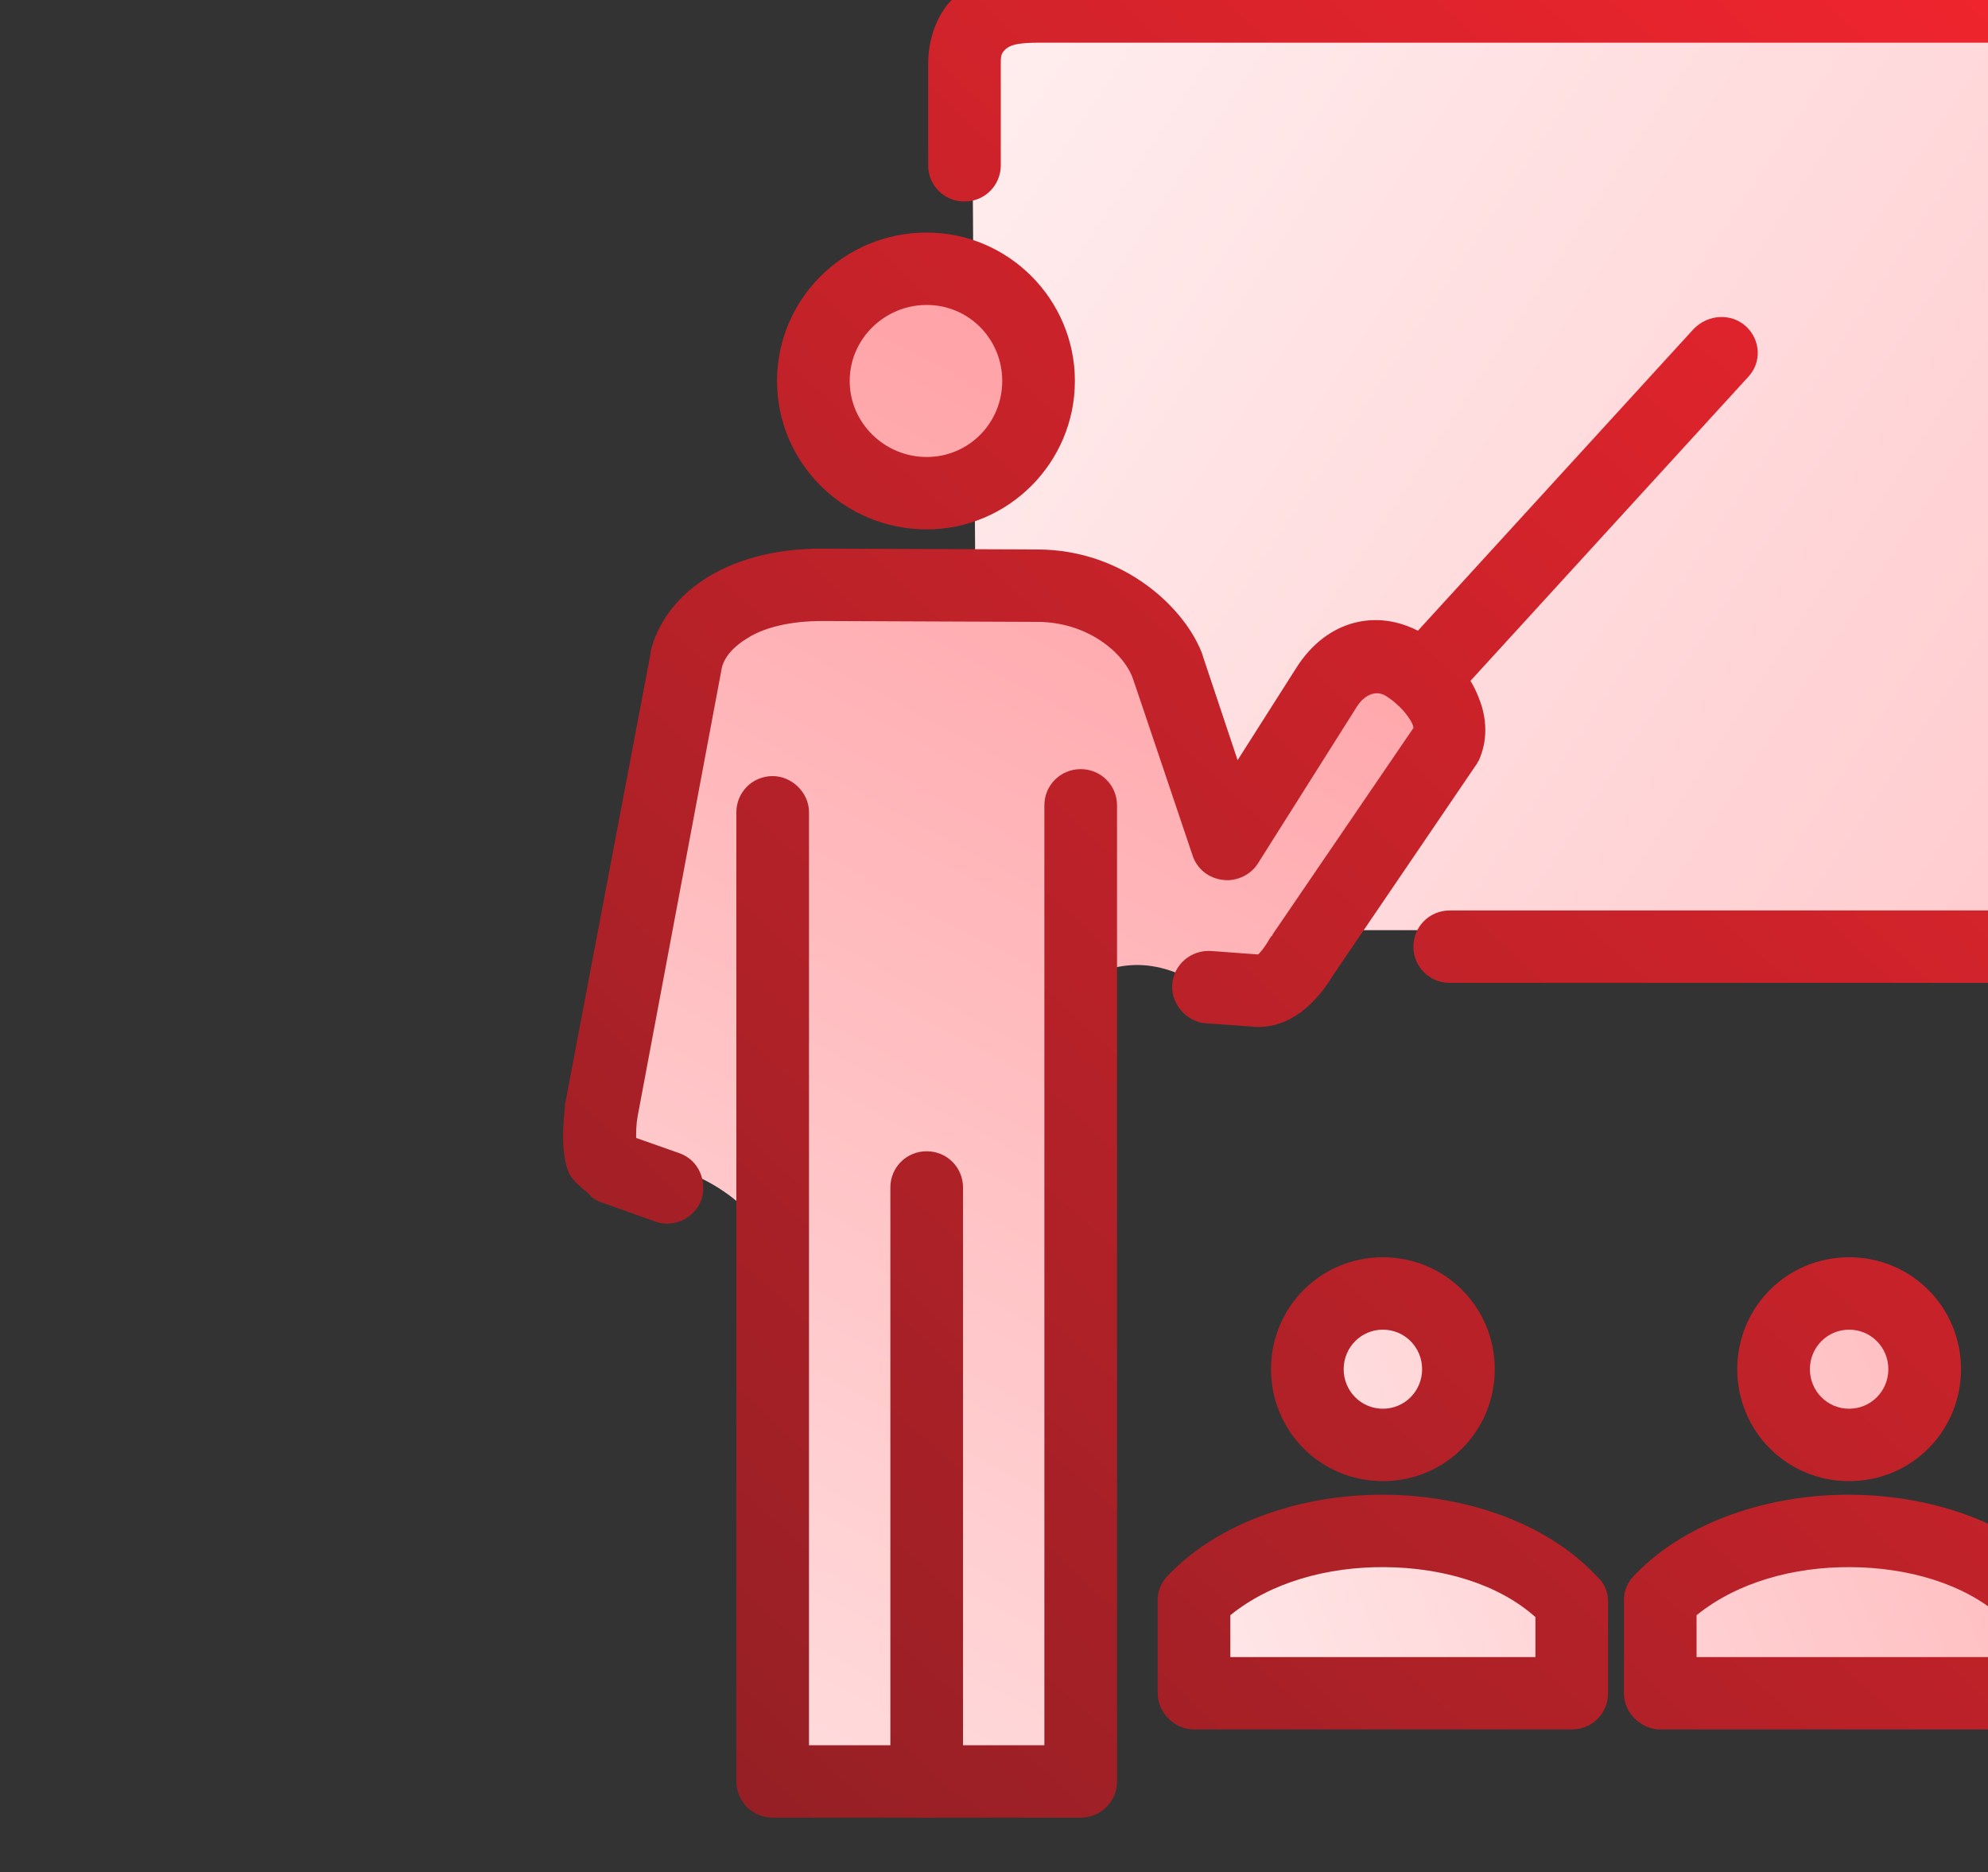 <?xml version="1.0" encoding="UTF-8" standalone="no"?>
<!DOCTYPE svg PUBLIC "-//W3C//DTD SVG 1.1//EN" "http://www.w3.org/Graphics/SVG/1.1/DTD/svg11.dtd">
<svg width="100%" height="100%" viewBox="0 0 137 129" version="1.1" xmlns="http://www.w3.org/2000/svg" xmlns:xlink="http://www.w3.org/1999/xlink" xml:space="preserve" xmlns:serif="http://www.serif.com/" style="fill-rule:evenodd;clip-rule:evenodd;stroke-linejoin:round;stroke-miterlimit:2;">
    <rect x="0" y="0" width="137" height="129" fill="#333333" stroke="none"/>
    <g transform="matrix(1,0,0,1,-30619,-1495)">
        <g transform="matrix(3.034,0,0,5.197,23433,942.188)">
            <g id="education1" transform="matrix(1,0,0,1,-0.791,52.328)">
                <g transform="matrix(0.33,0,0,0.192,-7723.18,-181.307)">
                    <path d="M30650.1,1227.29L30741.2,1227.29L30741.2,1290.02L30650.5,1290.02L30650.1,1227.29Z" style="fill:url(#_Linear1);"/>
                </g>
                <g transform="matrix(0.33,0,0,0.192,-7723.18,-181.307)">
                    <path d="M30635.5,1310.29C30632.3,1306.57 30628.5,1305.99 30624.7,1305.31L30632.2,1267.86L30660.1,1267.86L30668.6,1281.67L30676.4,1270.49L30683.1,1275.96L30671.6,1293.64L30666.8,1294.5C30663.5,1291.96 30660.3,1291.77 30657.2,1293.84L30657.2,1347.83L30636.7,1347.83L30635.5,1310.29Z" style="fill:url(#_Linear2);"/>
                </g>
                <g transform="matrix(0.33,0,0,0.192,-7723.18,-181.307)">
                    <path d="M30666.4,1336.03C30674.8,1329.65 30683.1,1330.88 30691.4,1336.16L30691.4,1342.65L30666.4,1343.08L30666.4,1336.03Z" style="fill:url(#_Linear3);"/>
                </g>
                <g transform="matrix(0.33,0,0,0.192,-7712.74,-181.307)">
                    <path d="M30666.4,1336.03C30674.8,1329.65 30683.1,1330.88 30691.4,1336.16L30691.4,1342.65L30666.4,1343.08L30666.4,1336.03Z" style="fill:url(#_Linear4);"/>
                </g>
                <g transform="matrix(0.33,0,0,0.192,-7702.32,-181.307)">
                    <path d="M30666.4,1336.03C30674.8,1329.65 30683.1,1330.88 30691.4,1336.16L30691.4,1342.65L30666.4,1343.08L30666.4,1336.03Z" style="fill:url(#_Linear5);"/>
                </g>
                <g transform="matrix(0.33,0,0,0.192,-7723.18,-181.307)">
                    <circle cx="30678.4" cy="1320.34" r="5.234" style="fill:url(#_Linear6);"/>
                </g>
                <g transform="matrix(0.33,0,0,0.192,-7723.18,-181.307)">
                    <path d="M30678.4,1312.61C30674.1,1312.61 30670.7,1316.07 30670.7,1320.34C30670.7,1324.61 30674.1,1328.07 30678.4,1328.07C30682.7,1328.07 30686.1,1324.61 30686.1,1320.34C30686.1,1316.07 30682.7,1312.61 30678.4,1312.61ZM30678.4,1317.61C30679.9,1317.61 30681.1,1318.83 30681.1,1320.34C30681.1,1321.85 30679.9,1323.07 30678.4,1323.07C30676.9,1323.07 30675.7,1321.85 30675.7,1320.34C30675.7,1318.83 30676.9,1317.61 30678.4,1317.61Z" style="fill:url(#_Linear7);"/>
                </g>
                <g transform="matrix(0.33,0,0,0.192,-7712.59,-181.307)">
                    <circle cx="30678.4" cy="1320.34" r="5.234" style="fill:url(#_Linear8);"/>
                </g>
                <g transform="matrix(0.33,0,0,0.192,-7712.59,-181.307)">
                    <path d="M30678.4,1312.61C30674.1,1312.61 30670.7,1316.07 30670.7,1320.34C30670.7,1324.61 30674.1,1328.07 30678.4,1328.07C30682.7,1328.07 30686.1,1324.61 30686.1,1320.34C30686.1,1316.07 30682.7,1312.61 30678.4,1312.61ZM30678.4,1317.61C30679.9,1317.61 30681.1,1318.83 30681.1,1320.34C30681.1,1321.85 30679.9,1323.07 30678.4,1323.07C30676.9,1323.07 30675.7,1321.85 30675.7,1320.34C30675.7,1318.83 30676.9,1317.61 30678.4,1317.61Z" style="fill:url(#_Linear9);"/>
                </g>
                <g transform="matrix(0.33,0,0,0.192,-7701.99,-181.307)">
                    <circle cx="30678.4" cy="1320.34" r="5.234" style="fill:url(#_Linear10);"/>
                </g>
                <g transform="matrix(0.33,0,0,0.192,-7701.99,-181.307)">
                    <path d="M30678.4,1312.61C30674.1,1312.61 30670.7,1316.07 30670.7,1320.34C30670.7,1324.61 30674.1,1328.07 30678.4,1328.07C30682.7,1328.07 30686.1,1324.61 30686.1,1320.34C30686.1,1316.07 30682.7,1312.61 30678.4,1312.61ZM30678.4,1317.61C30679.9,1317.61 30681.1,1318.83 30681.1,1320.34C30681.1,1321.85 30679.9,1323.07 30678.4,1323.07C30676.9,1323.07 30675.7,1321.85 30675.7,1320.34C30675.7,1318.83 30676.9,1317.61 30678.4,1317.61Z" style="fill:url(#_Linear11);"/>
                </g>
                <g transform="matrix(0.33,0,0,0.192,-7723.18,-181.307)">
                    <path d="M30693.9,1336.41C30693.9,1335.79 30693.7,1335.18 30693.2,1334.72C30689.8,1331.01 30684.2,1329.04 30678.5,1329.01C30672.9,1328.97 30667.2,1330.86 30663.7,1334.49C30663.2,1334.96 30662.9,1335.59 30662.9,1336.24L30662.9,1342.72C30662.9,1344.1 30664.1,1345.22 30665.4,1345.22L30691.4,1345.22C30692.8,1345.22 30693.9,1344.1 30693.9,1342.72L30693.9,1336.41ZM30688.9,1337.46C30686.3,1335.13 30682.4,1334.03 30678.5,1334.01C30674.6,1333.98 30670.7,1335.05 30667.9,1337.33L30667.9,1340.22L30688.9,1340.22L30688.9,1337.46Z" style="fill:url(#_Linear12);"/>
                </g>
                <g transform="matrix(0.33,0,0,0.192,-7712.59,-181.307)">
                    <path d="M30693.9,1336.41C30693.9,1335.79 30693.7,1335.18 30693.2,1334.72C30689.8,1331.01 30684.2,1329.04 30678.5,1329.01C30672.9,1328.97 30667.2,1330.86 30663.7,1334.49C30663.2,1334.96 30662.9,1335.59 30662.9,1336.24L30662.9,1342.72C30662.9,1344.1 30664.1,1345.22 30665.4,1345.22L30691.4,1345.22C30692.8,1345.22 30693.9,1344.1 30693.9,1342.72L30693.9,1336.41ZM30688.9,1337.46C30686.3,1335.13 30682.4,1334.03 30678.5,1334.01C30674.6,1333.98 30670.7,1335.05 30667.9,1337.33L30667.9,1340.22L30688.9,1340.22L30688.9,1337.46Z" style="fill:url(#_Linear13);"/>
                </g>
                <g transform="matrix(0.33,0,0,0.192,-7701.99,-181.307)">
                    <path d="M30693.9,1336.41C30693.9,1335.79 30693.7,1335.18 30693.2,1334.72C30689.8,1331.01 30684.2,1329.04 30678.5,1329.01C30672.9,1328.97 30667.2,1330.86 30663.7,1334.49C30663.2,1334.96 30662.9,1335.59 30662.9,1336.24L30662.9,1342.72C30662.9,1344.1 30664.1,1345.22 30665.4,1345.22L30691.4,1345.22C30692.8,1345.22 30693.9,1344.1 30693.9,1342.72L30693.9,1336.41ZM30688.9,1337.46C30686.3,1335.13 30682.4,1334.03 30678.5,1334.01C30674.6,1333.98 30670.7,1335.05 30667.9,1337.33L30667.9,1340.22L30688.9,1340.22L30688.9,1337.46Z" style="fill:url(#_Linear14);"/>
                </g>
                <g transform="matrix(0.33,0,0,0.192,-7723.18,-181.307)">
                    <path d="M30627,1304.37L30630,1305.43C30631.3,1305.9 30631.9,1307.33 30631.5,1308.63C30631,1309.93 30629.6,1310.61 30628.3,1310.14L30624.7,1308.85C30624.3,1308.73 30624,1308.54 30623.8,1308.3C30623.1,1307.63 30622.6,1307.38 30622.3,1306.61C30622.1,1306 30621.8,1304.88 30622.1,1302.28C30622.1,1302.22 30622.1,1302.15 30622.1,1302.09L30628,1270.89C30628,1270.85 30628,1270.81 30628,1270.77C30628.9,1267.04 30632.9,1263.67 30639.8,1263.67C30639.8,1263.67 30639.8,1263.67 30639.8,1263.67C30639.8,1263.67 30654.6,1263.73 30654.6,1263.73C30660.7,1263.73 30664.9,1267.93 30666,1271.04C30666,1271.05 30666,1271.06 30666,1271.07L30668.4,1278.28L30672.4,1271.97C30674.6,1268.42 30678.3,1267.76 30681.3,1269.62C30683,1270.72 30684.4,1272.35 30685,1273.98C30685.6,1275.46 30685.6,1276.97 30685,1278.31C30684.9,1278.42 30684.9,1278.53 30684.8,1278.63L30675,1293.09C30673.5,1295.59 30671.5,1296.94 30669.3,1296.67L30666.2,1296.45C30664.9,1296.35 30663.8,1295.14 30663.9,1293.77C30664,1292.39 30665.2,1291.36 30666.6,1291.46L30669.7,1291.69L30669.8,1291.7C30669.9,1291.63 30670,1291.49 30670.1,1291.38C30670.3,1291.12 30670.5,1290.8 30670.7,1290.46C30670.8,1290.41 30670.8,1290.37 30670.8,1290.33L30680.5,1276.06C30680.5,1275.89 30680.4,1275.72 30680.3,1275.53C30679.9,1274.88 30679.3,1274.28 30678.6,1273.84C30677.9,1273.41 30677.1,1273.79 30676.6,1274.6L30669.8,1285.41C30669.3,1286.22 30668.3,1286.67 30667.4,1286.55C30666.4,1286.44 30665.6,1285.78 30665.3,1284.86C30665.3,1284.86 30661.2,1272.64 30661.2,1272.67C30660.6,1270.9 30658.1,1268.73 30654.6,1268.73C30654.6,1268.73 30654.6,1268.73 30654.6,1268.73C30654.6,1268.73 30639.8,1268.67 30639.8,1268.67C30637.7,1268.67 30635.9,1269.08 30634.7,1269.83C30633.8,1270.37 30633.1,1271.07 30632.9,1271.9L30627.1,1302.9C30627,1303.46 30627,1304 30627,1304.37Z" style="fill:url(#_Linear15);"/>
                </g>
                <g transform="matrix(0.33,0,0,0.192,-7723.18,-181.307)">
                    <path d="M30683,1274.37L30703.5,1251.86C30704.5,1250.84 30704.4,1249.26 30703.4,1248.33C30702.4,1247.4 30700.8,1247.47 30699.8,1248.49L30679.3,1271C30678.4,1272.02 30678.4,1273.6 30679.5,1274.53C30680.5,1275.46 30682.1,1275.39 30683,1274.37Z" style="fill:url(#_Linear16);"/>
                </g>
                <g transform="matrix(0.33,0,0,0.192,-7723.18,-181.307)">
                    <path d="M30655.1,1346.31L30655.1,1281.4C30655.1,1280.02 30656.2,1278.9 30657.6,1278.9C30659,1278.9 30660.1,1280.02 30660.1,1281.4L30660.1,1348.81C30660.1,1350.19 30659,1351.31 30657.6,1351.31L30636.4,1351.31C30635,1351.31 30633.9,1350.19 30633.9,1348.81L30633.9,1281.88C30633.9,1280.5 30635,1279.38 30636.4,1279.38C30637.7,1279.38 30638.9,1280.5 30638.9,1281.88L30638.9,1346.31L30655.1,1346.31Z" style="fill:url(#_Linear17);"/>
                </g>
                <g transform="matrix(0.33,0,0,0.192,-7723.18,-181.307)">
                    <path d="M30649.5,1348.81L30649.5,1307.79C30649.5,1306.41 30648.4,1305.29 30647,1305.29C30645.6,1305.29 30644.5,1306.41 30644.5,1307.79L30644.5,1348.81C30644.5,1350.19 30645.6,1351.31 30647,1351.31C30648.4,1351.31 30649.5,1350.19 30649.5,1348.81Z" style="fill:url(#_Linear18);"/>
                </g>
                <g transform="matrix(0.33,0,0,0.192,-7723.18,-181.341)">
                    <circle cx="30647" cy="1252.27" r="7.753" style="fill:url(#_Linear19);"/>
                </g>
                <g transform="matrix(0.33,0,0,0.192,-7723.18,-181.341)">
                    <path d="M30647,1242.02C30641.3,1242.02 30636.7,1246.61 30636.7,1252.27C30636.7,1257.93 30641.3,1262.52 30647,1262.52C30652.6,1262.52 30657.2,1257.93 30657.2,1252.27C30657.2,1246.61 30652.6,1242.02 30647,1242.02ZM30647,1247.02C30649.9,1247.02 30652.2,1249.37 30652.2,1252.27C30652.2,1255.17 30649.9,1257.52 30647,1257.52C30644.1,1257.52 30641.7,1255.17 30641.7,1252.27C30641.7,1249.37 30644.1,1247.02 30647,1247.02Z" style="fill:url(#_Linear20);"/>
                </g>
                <g transform="matrix(0.33,0,0,0.192,-7723.18,-181.307)">
                    <path d="M30737.1,1228.73L30654.7,1228.73C30653.6,1228.74 30652.7,1228.79 30652.3,1229.32C30652.1,1229.53 30652.1,1229.83 30652.1,1230.16C30652.1,1230.18 30652.1,1230.2 30652.1,1230.22L30652.1,1237.2C30652.1,1238.58 30651,1239.7 30649.6,1239.7C30648.2,1239.7 30647.1,1238.58 30647.1,1237.2C30647.1,1237.2 30647.1,1230.22 30647.1,1230.27C30647.1,1228.57 30647.6,1227.2 30648.4,1226.13C30649.6,1224.73 30651.6,1223.75 30654.7,1223.73C30654.7,1223.73 30654.7,1223.73 30654.7,1223.73L30737.2,1223.73C30737.2,1223.73 30737.2,1223.73 30737.3,1223.73C30739.5,1223.85 30741.5,1224.78 30742.8,1226.42C30743.7,1227.54 30744.2,1229 30744.2,1230.82C30744.2,1230.82 30744.2,1286.06 30744.2,1286.02C30744.2,1288.36 30743.6,1290.1 30742.6,1291.32C30741.5,1292.65 30739.9,1293.48 30737.7,1293.65C30737.7,1293.66 30737.6,1293.66 30737.5,1293.66L30683,1293.66C30681.6,1293.66 30680.5,1292.54 30680.5,1291.16C30680.5,1289.78 30681.6,1288.66 30683,1288.66L30737.4,1288.66C30738,1288.61 30738.5,1288.5 30738.8,1288.14C30739.1,1287.68 30739.2,1286.99 30739.2,1286.1C30739.2,1286.09 30739.2,1286.08 30739.2,1286.06C30739.2,1286.06 30739.2,1230.82 30739.2,1230.78C30739.2,1230.24 30739.1,1229.8 30738.9,1229.47C30738.5,1228.96 30737.8,1228.77 30737.1,1228.73Z" style="fill:url(#_Linear21);"/>
                </g>
            </g>
        </g>
    </g>
    <defs>
        <linearGradient id="_Linear1" x1="0" y1="0" x2="1" y2="0" gradientUnits="userSpaceOnUse" gradientTransform="matrix(91.081,62.727,-62.727,91.081,30650.1,1227.29)"><stop offset="0" style="stop-color:rgb(255,238,239);stop-opacity:1"/><stop offset="1" style="stop-color:rgb(255,198,201);stop-opacity:1"/></linearGradient>
        <linearGradient id="_Linear2" x1="0" y1="0" x2="1" y2="0" gradientUnits="userSpaceOnUse" gradientTransform="matrix(58.362,-106.76,106.76,58.362,30624.7,1349.57)"><stop offset="0" style="stop-color:rgb(255,224,225);stop-opacity:1"/><stop offset="1" style="stop-color:rgb(255,151,156);stop-opacity:1"/></linearGradient>
        <linearGradient id="_Linear3" x1="0" y1="0" x2="1" y2="0" gradientUnits="userSpaceOnUse" gradientTransform="matrix(83.028,-32.618,32.618,83.028,30665.4,1345.22)"><stop offset="0" style="stop-color:rgb(255,233,234);stop-opacity:1"/><stop offset="1" style="stop-color:rgb(255,166,170);stop-opacity:1"/></linearGradient>
        <linearGradient id="_Linear4" x1="0" y1="0" x2="1" y2="0" gradientUnits="userSpaceOnUse" gradientTransform="matrix(83.028,-32.618,32.618,83.028,30633.8,1345.22)"><stop offset="0" style="stop-color:rgb(255,233,234);stop-opacity:1"/><stop offset="1" style="stop-color:rgb(255,166,170);stop-opacity:1"/></linearGradient>
        <linearGradient id="_Linear5" x1="0" y1="0" x2="1" y2="0" gradientUnits="userSpaceOnUse" gradientTransform="matrix(83.028,-32.618,32.618,83.028,30602.1,1345.22)"><stop offset="0" style="stop-color:rgb(255,233,234);stop-opacity:1"/><stop offset="1" style="stop-color:rgb(255,166,170);stop-opacity:1"/></linearGradient>
        <linearGradient id="_Linear6" x1="0" y1="0" x2="1" y2="0" gradientUnits="userSpaceOnUse" gradientTransform="matrix(83.028,-32.618,32.618,83.028,30665.4,1345.22)"><stop offset="0" style="stop-color:rgb(255,233,234);stop-opacity:1"/><stop offset="1" style="stop-color:rgb(255,166,170);stop-opacity:1"/></linearGradient>
        <linearGradient id="_Linear7" x1="0" y1="0" x2="1" y2="0" gradientUnits="userSpaceOnUse" gradientTransform="matrix(132.693,-134.306,134.306,132.693,30618.5,1353.98)"><stop offset="0" style="stop-color:rgb(141,31,36);stop-opacity:1"/><stop offset="1" style="stop-color:rgb(255,37,47);stop-opacity:1"/></linearGradient>
        <linearGradient id="_Linear8" x1="0" y1="0" x2="1" y2="0" gradientUnits="userSpaceOnUse" gradientTransform="matrix(83.028,-32.618,32.618,83.028,30633.3,1345.22)"><stop offset="0" style="stop-color:rgb(255,233,234);stop-opacity:1"/><stop offset="1" style="stop-color:rgb(255,166,170);stop-opacity:1"/></linearGradient>
        <linearGradient id="_Linear9" x1="0" y1="0" x2="1" y2="0" gradientUnits="userSpaceOnUse" gradientTransform="matrix(132.693,-134.306,134.306,132.693,30586.3,1353.98)"><stop offset="0" style="stop-color:rgb(141,31,36);stop-opacity:1"/><stop offset="1" style="stop-color:rgb(255,37,47);stop-opacity:1"/></linearGradient>
        <linearGradient id="_Linear10" x1="0" y1="0" x2="1" y2="0" gradientUnits="userSpaceOnUse" gradientTransform="matrix(83.028,-32.618,32.618,83.028,30601.1,1345.22)"><stop offset="0" style="stop-color:rgb(255,233,234);stop-opacity:1"/><stop offset="1" style="stop-color:rgb(255,166,170);stop-opacity:1"/></linearGradient>
        <linearGradient id="_Linear11" x1="0" y1="0" x2="1" y2="0" gradientUnits="userSpaceOnUse" gradientTransform="matrix(132.693,-134.306,134.306,132.693,30554.2,1353.98)"><stop offset="0" style="stop-color:rgb(141,31,36);stop-opacity:1"/><stop offset="1" style="stop-color:rgb(255,37,47);stop-opacity:1"/></linearGradient>
        <linearGradient id="_Linear12" x1="0" y1="0" x2="1" y2="0" gradientUnits="userSpaceOnUse" gradientTransform="matrix(132.693,-134.306,134.306,132.693,30618.5,1353.98)"><stop offset="0" style="stop-color:rgb(141,31,36);stop-opacity:1"/><stop offset="1" style="stop-color:rgb(255,37,47);stop-opacity:1"/></linearGradient>
        <linearGradient id="_Linear13" x1="0" y1="0" x2="1" y2="0" gradientUnits="userSpaceOnUse" gradientTransform="matrix(132.693,-134.306,134.306,132.693,30586.3,1353.98)"><stop offset="0" style="stop-color:rgb(141,31,36);stop-opacity:1"/><stop offset="1" style="stop-color:rgb(255,37,47);stop-opacity:1"/></linearGradient>
        <linearGradient id="_Linear14" x1="0" y1="0" x2="1" y2="0" gradientUnits="userSpaceOnUse" gradientTransform="matrix(132.693,-134.306,134.306,132.693,30554.2,1353.98)"><stop offset="0" style="stop-color:rgb(141,31,36);stop-opacity:1"/><stop offset="1" style="stop-color:rgb(255,37,47);stop-opacity:1"/></linearGradient>
        <linearGradient id="_Linear15" x1="0" y1="0" x2="1" y2="0" gradientUnits="userSpaceOnUse" gradientTransform="matrix(132.693,-134.306,134.306,132.693,30618.5,1353.98)"><stop offset="0" style="stop-color:rgb(141,31,36);stop-opacity:1"/><stop offset="1" style="stop-color:rgb(255,37,47);stop-opacity:1"/></linearGradient>
        <linearGradient id="_Linear16" x1="0" y1="0" x2="1" y2="0" gradientUnits="userSpaceOnUse" gradientTransform="matrix(132.693,-134.306,134.306,132.693,30618.5,1353.98)"><stop offset="0" style="stop-color:rgb(141,31,36);stop-opacity:1"/><stop offset="1" style="stop-color:rgb(255,37,47);stop-opacity:1"/></linearGradient>
        <linearGradient id="_Linear17" x1="0" y1="0" x2="1" y2="0" gradientUnits="userSpaceOnUse" gradientTransform="matrix(132.693,-134.306,134.306,132.693,30618.5,1353.98)"><stop offset="0" style="stop-color:rgb(141,31,36);stop-opacity:1"/><stop offset="1" style="stop-color:rgb(255,37,47);stop-opacity:1"/></linearGradient>
        <linearGradient id="_Linear18" x1="0" y1="0" x2="1" y2="0" gradientUnits="userSpaceOnUse" gradientTransform="matrix(132.693,-134.306,134.306,132.693,30618.5,1353.98)"><stop offset="0" style="stop-color:rgb(141,31,36);stop-opacity:1"/><stop offset="1" style="stop-color:rgb(255,37,47);stop-opacity:1"/></linearGradient>
        <linearGradient id="_Linear19" x1="0" y1="0" x2="1" y2="0" gradientUnits="userSpaceOnUse" gradientTransform="matrix(58.362,-106.76,106.76,58.362,30624.7,1349.75)"><stop offset="0" style="stop-color:rgb(255,224,225);stop-opacity:1"/><stop offset="1" style="stop-color:rgb(255,151,156);stop-opacity:1"/></linearGradient>
        <linearGradient id="_Linear20" x1="0" y1="0" x2="1" y2="0" gradientUnits="userSpaceOnUse" gradientTransform="matrix(132.693,-134.306,134.306,132.693,30618.5,1354.16)"><stop offset="0" style="stop-color:rgb(141,31,36);stop-opacity:1"/><stop offset="1" style="stop-color:rgb(255,37,47);stop-opacity:1"/></linearGradient>
        <linearGradient id="_Linear21" x1="0" y1="0" x2="1" y2="0" gradientUnits="userSpaceOnUse" gradientTransform="matrix(132.693,-134.306,134.306,132.693,30618.5,1353.98)"><stop offset="0" style="stop-color:rgb(141,31,36);stop-opacity:1"/><stop offset="1" style="stop-color:rgb(255,37,47);stop-opacity:1"/></linearGradient>
    </defs>
</svg>
